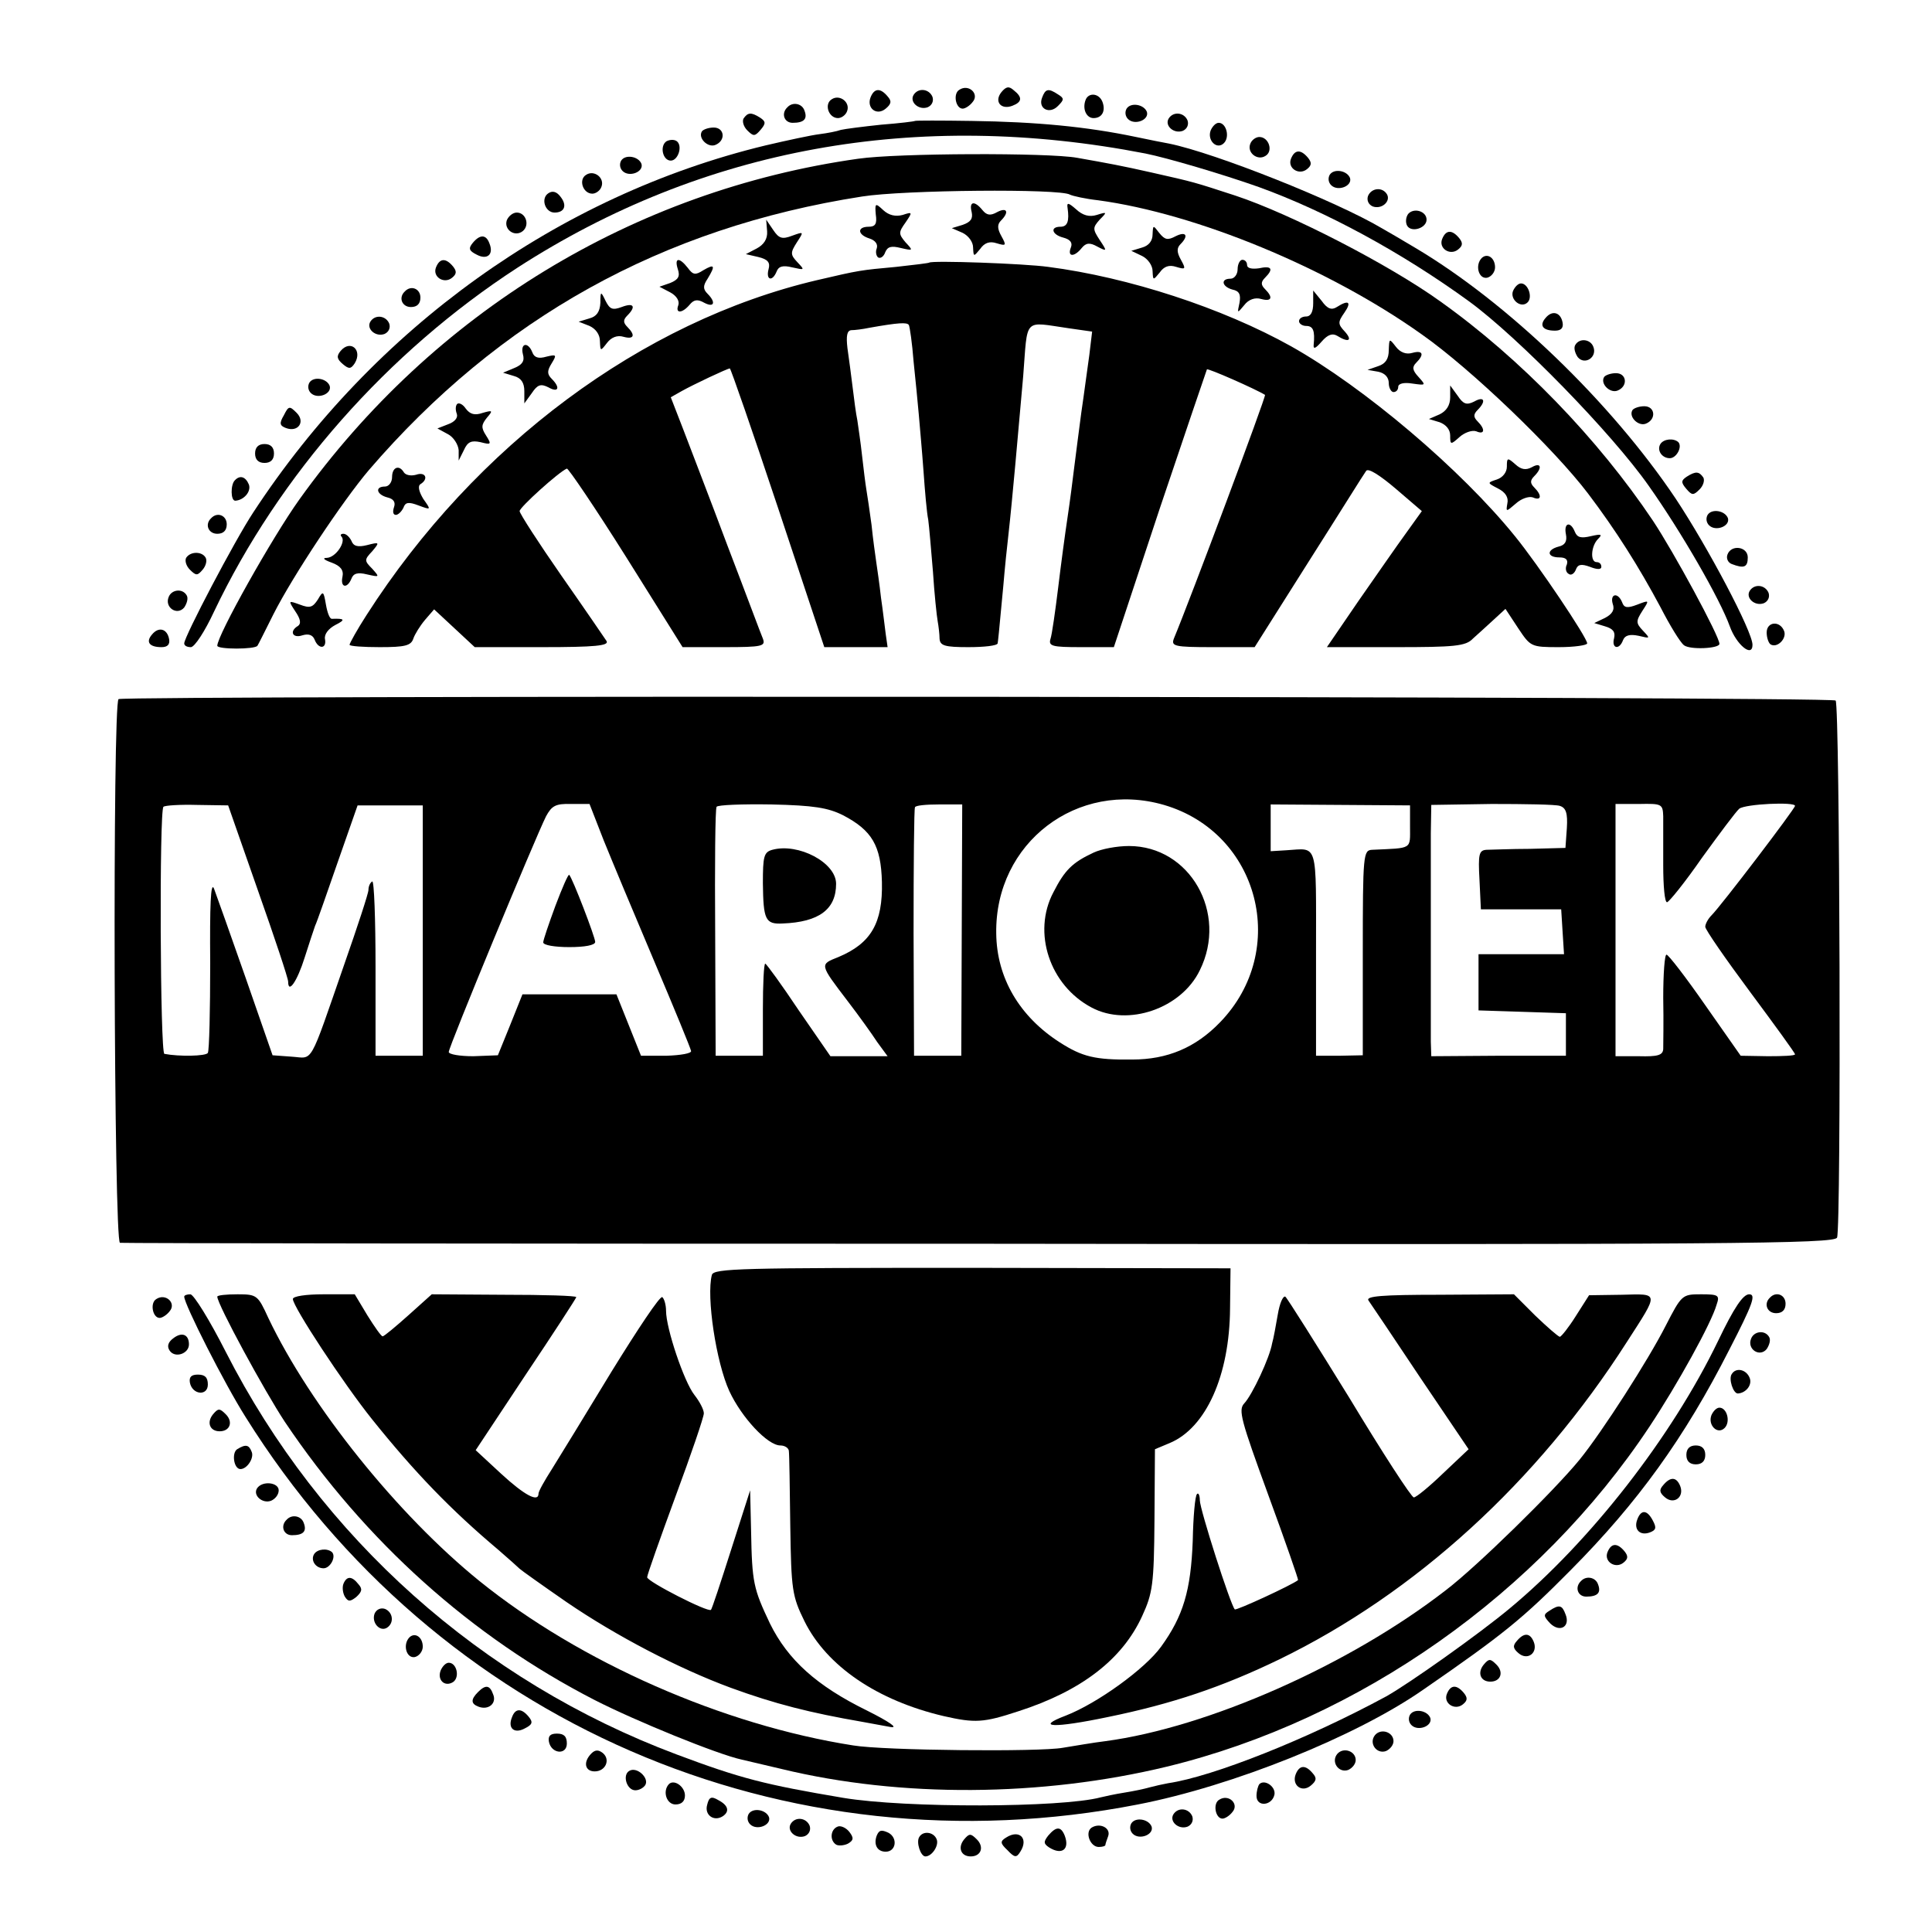 <svg version="1" xmlns="http://www.w3.org/2000/svg" width="545.333" height="545.333" viewBox="0 0 409 409"><path d="M203.1 19c-1.4.8-.8 4 .7 4 .5 0 1.5-.6 2.1-1.4 1.5-1.7-.8-3.9-2.8-2.6zM212 19.5c-1.6 2-.1 3.8 2.3 2.9 2.1-.8 2.2-1.8.3-3.3-1-.9-1.6-.8-2.6.4zM184.3 20.6c-.9 2.3 1.3 4 3.2 2.4 1.2-1 1.3-1.6.4-2.6-1.5-1.8-2.8-1.8-3.6.2zM193.4 20.1c-.9 1.5 1.1 3.3 3 2.6.9-.4 1.3-1.3 1-2.2-.7-1.7-3-2-4-.4zM220.6 20.7c-.9 2.3 1.6 3.6 3.4 1.7 1.3-1.3 1.3-1.6 0-2.4-2.1-1.4-2.7-1.2-3.4.7zM176.1 21c-1.7 1-.7 4 1.3 4 .7 0 1.6-.6 1.9-1.4.8-1.9-1.5-3.7-3.2-2.6zM229.8 21.2c-.7 1.9.2 3.8 1.7 3.8 1.8 0 2.6-1.5 1.9-3.4-.7-1.9-3-2.1-3.6-.4zM166.7 22.7c-1.4 1.3-.7 3.3 1.1 3.3 2.4 0 3.2-.8 2.5-2.6-.5-1.5-2.5-1.9-3.6-.7zM238.5 23c-.4.7-.3 1.6.3 2.2 1.4 1.4 4.5.2 4-1.5-.6-1.6-3.4-2.1-4.3-.7zM157.4 25.1c-.3.6 0 1.7.8 2.5 1.3 1.3 1.6 1.3 2.8-.1 1.2-1.4 1.1-1.8-.1-2.6-1.9-1.2-2.6-1.1-3.5.2zM247.4 25.1c-.9 1.5 1.1 3.3 3 2.6.9-.4 1.3-1.3 1-2.2-.7-1.7-3-2-4-.4zM193.7 25.6c-.1.1-3.3.5-7.2.8-3.8.4-7.7.9-8.5 1.1-.8.3-2.9.7-4.5.9-1.7.2-6.8 1.3-11.5 2.4-43.8 10.6-82.8 38.6-108.4 77.7-3.9 5.9-14.6 26.3-14.6 27.7 0 .5.6.8 1.4.8.8 0 3-3.4 4.9-7.5 13.8-29 36.8-55 64.2-72.8 39.3-25.4 84.6-33.6 133-24.2 4.5.9 16.1 4.3 24 7.1 14.1 5.1 30.2 13.8 44.5 24.2 10.4 7.6 30.2 27.9 38 39 7 9.9 15.1 24 17.2 29.8 1.4 3.9 4.8 6.7 4.8 3.9 0-2.8-9.4-20.6-16.3-31C341 85.1 319.1 64 299.5 52.4c-2.7-1.6-5.9-3.5-7-4.1-9.6-5.7-35.2-15.9-45-17.9-1.1-.2-4.2-.8-7-1.4-10.5-2.2-21.1-3.2-34.8-3.4-6.5-.1-11.9-.1-12 0zM256.3 27.6c-.8 2.1 1.3 4.2 2.8 2.7 1.3-1.3.5-4.3-1.1-4.3-.6 0-1.3.7-1.7 1.6zM148.6 27.8c-.9 1.4 1.2 3.5 2.8 2.9 2.3-.9 2-3.7-.3-3.7-1.1 0-2.2.4-2.5.8zM141.1 29.9c-1.5 1-.8 4.1.9 4.1 1.5 0 2.5-2.9 1.4-4-.5-.5-1.5-.5-2.3-.1zM264.7 30.4c-.8 1.9 1.5 3.7 3.2 2.6 1.7-1 .7-4-1.3-4-.7 0-1.6.6-1.9 1.4z"/><path d="M181.7 33.6c-47.6 6.7-90 32.6-118.3 72.1-5.8 8.1-17.4 28.8-17.4 31 0 .8 8 .8 8.5 0 .1-.1 1.6-3.1 3.4-6.7 4.1-8.1 14.6-23.9 20.2-30.5 27.6-32.1 62-51.3 104.4-57.9 8.8-1.4 41.9-1.7 44-.4.6.3 3.3.9 6 1.2 20.7 2.8 48.7 14.3 68.5 28.4 10.4 7.3 28 24.2 35.2 33.7 5.9 7.8 10.7 15.4 15.3 24 2 3.9 4.2 7.5 5 8.1 1.3 1 7.5.7 7.5-.3 0-1.6-9.7-19.5-14.1-26.1-11.6-17.3-28-34.3-45-46.4-10.7-7.7-31.6-18.5-43.4-22.4-8.9-2.9-8.5-2.8-17.8-4.9-6.2-1.4-8.9-1.9-15.7-3.1-6.1-1.1-38.1-1-46.3.2zM273.3 33.6c-.8 2 1.7 3.6 3.4 2.2 1-.8 1-1.4.2-2.4-1.5-1.8-2.8-1.8-3.6.2zM131.5 34c-.4.7-.3 1.6.3 2.2 1.4 1.4 4.5.2 4-1.5-.6-1.6-3.4-2.1-4.3-.7zM124.1 37c-1.7 1-.7 4 1.3 4 .7 0 1.6-.6 1.9-1.4.8-1.9-1.5-3.7-3.2-2.6zM281.5 37c-.4.7-.3 1.6.3 2.2 1.4 1.4 4.5.2 4-1.5-.6-1.6-3.4-2.1-4.3-.7zM116.1 40.9c-1.7 1.1-.7 4.1 1.3 4.1 2.1 0 2.7-1.5 1.3-3.3-.8-1.1-1.7-1.4-2.6-.8zM289.6 41.5c-.3.9.1 1.8 1 2.2 1.9.7 3.9-1.1 3-2.6-1-1.6-3.3-1.3-4 .4z"/><path d="M185.4 45.4c.3 2-.1 2.6-1.5 2.6-2.5 0-2.4 1.7.2 2.5 1.2.4 1.8 1.2 1.5 2.1-.3.7-.1 1.6.3 1.9.5.3 1.2-.2 1.5-1.1.5-1.2 1.3-1.4 3.3-.9 2.6.6 2.7.6 1-1.2-1.5-1.8-1.5-2.1 0-4.2 1.5-2.2 1.5-2.3-.6-1.6-1.5.4-2.9.1-4.1-1-1.7-1.6-1.8-1.5-1.6.9zM205.7 44.9c.3 1.4-.2 2.1-1.9 2.7l-2.3.7 2.3 1c1.2.6 2.2 1.9 2.2 3.1.1 2 .1 2 1.5.3.9-1.3 2-1.7 3.5-1.2 2 .6 2.1.5 1-1.5-.9-1.6-.9-2.5-.1-3.3 1.8-1.8 1.3-2.9-.8-1.8-1.4.8-2.2.7-3.1-.4-1.7-2.1-2.9-1.9-2.3.4zM226 44c.4 2.8 0 4-1.5 4-2.3 0-1.8 1.7.6 2.3 1.5.4 2 1.1 1.6 2.1-.8 2 .7 2.1 2.3.1.9-1.1 1.7-1.2 3.3-.3 2.1 1.1 2.1 1 .5-1.4-1.5-2.3-1.5-2.6 0-4.3 1.6-1.6 1.6-1.7-.6-1-1.6.5-3 .1-4.4-1.2-1.6-1.4-2-1.5-1.8-.3zM298.1 45.3c-.5.7-.6 1.8-.2 2.5.9 1.5 4.1.5 4.1-1.3s-2.7-2.6-3.9-1.2zM107.3 46.6c-.7 2 1.7 3.7 3.4 2.3 1.5-1.3.6-3.9-1.3-3.9-.8 0-1.7.7-2.1 1.6zM162.4 49c.1 1.6-.7 2.8-2.2 3.6l-2.3 1.2 2.6.6c2.1.5 2.6 1.2 2.2 2.6-.6 2.3.8 2.7 1.7.5.4-1.1 1.3-1.4 3.3-.9 2.7.6 2.7.6 1.1-1.1-1.5-1.6-1.5-2-.1-4.2 1.5-2.3 1.5-2.3-1-1.4-2.1.8-2.8.6-4-1.2l-1.5-2.2.2 2.5zM244 49.6c0 1.4-.8 2.4-2.2 2.8l-2.3.7 2.3 1.1c1.2.6 2.2 2 2.2 3.2.1 2 .1 2 1.5.3.9-1.3 2-1.7 3.5-1.2 2 .6 2.1.5 1-1.5-.9-1.6-.9-2.5-.1-3.3 1.8-1.8 1.2-2.8-1-1.7-1.7.9-2.3.8-3.5-.7-1.3-1.7-1.3-1.7-1.4.3zM305.3 50.6c-.8 2 1.7 3.6 3.4 2.2 1-.8 1-1.4.2-2.4-1.5-1.8-2.8-1.8-3.6.2zM100.1 51.4c-1 1.2-.8 1.7.8 2.5 2.2 1.2 3.7 0 2.7-2.4-.7-1.9-2-1.9-3.5-.1zM313.7 54.6c-1.5 1.5-.7 4.5 1.1 4.2.9-.2 1.7-1.2 1.7-2.2 0-2-1.6-3.1-2.8-2zM92.3 56.6c-.8 2 1.7 3.6 3.4 2.2 1-.8 1-1.4.2-2.4-1.5-1.8-2.8-1.8-3.6.2zM143.5 57c.5 1.5.1 2.2-1.6 2.9l-2.3.8 2.3 1.2c1.3.7 2 1.8 1.7 2.7-.7 1.8.8 1.8 2.4-.1.9-1.1 1.7-1.2 3.1-.4 2.1 1.1 2.5-.1.7-1.9-1-1-1-1.7 0-3.2 1.7-2.8 1.5-3.2-.9-1.8-1.7 1.1-2.2 1-3.3-.5-1.8-2.3-2.9-2.2-2.1.3zM196.7 55.6c-.1.1-3.3.5-7 .9-7.6.7-7.7.7-16.7 2.8-37.1 8.7-72.4 35-95.4 70.9-2 3.1-3.6 6-3.6 6.3 0 .3 2.9.5 6.4.5 5.3 0 6.6-.3 7.1-1.8.3-.9 1.4-2.7 2.5-4l1.9-2.2 4.3 4 4.3 4h14.3c11.2 0 14.2-.3 13.6-1.3-.4-.6-4.7-6.9-9.6-13.9-4.8-6.9-8.8-13.1-8.8-13.6 0-.8 8.3-8.3 10-9 .3-.1 6 8.3 12.6 18.8l11.9 19h8.9c8 0 8.7-.2 8.1-1.8-.4-.9-3.7-9.8-7.5-19.7-3.7-9.9-8-21-9.4-24.7l-2.6-6.7 2.3-1.3c2.5-1.4 9.7-4.8 10.2-4.8.2 0 4.8 13.3 10.2 29.5l9.8 29.5h13.4l-.4-2.8c-.2-1.5-.6-5-1-7.7-.3-2.8-.8-6.1-1-7.5-.2-1.4-.7-4.9-1-7.9-.4-3-.9-6.3-1.1-7.5-.2-1.2-.6-4.4-.9-7.1-.3-2.8-.8-6.1-1-7.5-.3-1.4-.7-4.5-1-7-.3-2.5-.8-6.2-1.1-8.3-.3-2.6-.1-3.7.8-3.8.7 0 2.4-.2 3.8-.5 6.2-1.1 8-1.2 8.4-.6.2.4.7 3.8 1 7.7.4 3.8.9 8.9 1.1 11.2.2 2.4.7 7.8 1 12 .3 4.3.7 8.9 1 10.3.2 1.4.6 6.3 1 11 .3 4.7.8 9.4 1 10.5.2 1.1.4 2.8.4 3.7.1 1.5 1.1 1.8 6.1 1.8 3.3 0 6.1-.3 6.2-.8.1-.7.2-1.4 1.2-12.2.3-3.6.8-8.5 1.1-11 .8-7.1 2-20.9 3.1-33.3 1-12.7-.1-11.6 9.7-10.2l4.9.7-.6 5c-.4 2.7-1.1 8.2-1.7 12.2-.5 3.9-1.2 9.1-1.5 11.6-.3 2.5-.9 7.2-1.4 10.5-.5 3.3-1.4 10-2 15-.6 4.9-1.3 9.8-1.6 10.7-.5 1.6.3 1.8 6.4 1.8h7l9.7-29.3c5.4-16 9.9-29.3 10-29.5.2-.3 10.4 4.2 12.3 5.4.3.2-15.8 43.2-19.3 51.6-.6 1.6.1 1.8 8.2 1.8h8.9l11.5-18.2c6.3-9.9 11.7-18.6 12.1-19.1.4-.7 2.9.9 6.2 3.7l5.6 4.8-3.3 4.6c-1.9 2.6-6.4 9.1-10.1 14.4l-6.7 9.8h14.5c12.5 0 14.9-.2 16.4-1.8 1-.9 3-2.7 4.4-4l2.5-2.3 2.7 4.1c2.6 3.9 2.7 4 8.6 4 3.3 0 6-.4 6-.8 0-1.2-10.4-16.7-15.3-22.7-11.4-14.1-31.9-31.5-47.4-40.2-14.5-8.1-34.4-14.6-51.4-16.8-5-.7-24.6-1.4-25.2-.9zM262 57c0 1.1-.7 2-1.5 2-2.2 0-1.8 1.7.4 2.3 1.5.3 1.8 1.1 1.5 2.8-.5 2.3-.5 2.3 1 .5.9-1.2 2.3-1.7 3.6-1.3 2.2.6 2.6-.3.8-2.1-.9-.9-.9-1.5 0-2.4 1.9-1.9 1.4-2.6-1.3-2-1.5.2-2.5 0-2.5-.7 0-.6-.4-1.1-1-1.1-.5 0-1 .9-1 2zM320.3 61.6c-.7 1.8 1.7 3.8 3.1 2.4 1.1-1.1.1-4-1.4-4-.6 0-1.3.7-1.7 1.6zM85.7 61.7C84.3 63 85.1 65 87 65c1.3 0 2-.7 2-2 0-1.9-2-2.7-3.3-1.3zM127.1 64.1c-.1 1.9-.8 2.9-2.3 3.3l-2.3.7 2.3.9c1.3.6 2.2 1.8 2.2 3.2.1 2.2.1 2.2 1.5.4.9-1.2 2.2-1.7 3.5-1.3 2.2.6 2.6-.3.8-2.1-.9-.9-.9-1.5 0-2.4 1.9-1.9 1.4-2.8-1.2-1.8-1.9.7-2.5.5-3.4-1.3-1-2.1-1.1-2.1-1.1.4zM278 64.2c0 1.8-.5 2.8-1.5 2.8-.8 0-1.5.4-1.5 1 0 .5.7 1 1.5 1 1.5 0 1.9 1 1.6 4-.1 1 .4.8 1.7-.7 1.3-1.5 2.3-1.8 3.3-1.2 2.4 1.5 3.3 1 1.6-.9-1.5-1.6-1.5-2-.1-4 1.6-2.3.9-2.8-1.6-1.2-1.1.7-2 .4-3.2-1.3l-1.8-2.2v2.7zM327.2 67.3c-1.4 1.6-.6 2.7 2 2.7 1.3 0 1.8-.6 1.6-1.7-.4-2.2-2.2-2.7-3.6-1zM78.4 68.1c-.9 1.5 1.1 3.3 3 2.6.9-.4 1.3-1.3 1-2.2-.7-1.7-3-2-4-.4zM294 74.1c0 1.9-.7 2.9-2.2 3.4l-2.3.8 2.3.4c1.4.3 2.2 1.2 2.2 2.4 0 1 .5 1.9 1 1.9.6 0 1-.5 1-1.1 0-.7 1.2-1 3-.7 2.9.4 2.9.4 1.3-1.4-1.3-1.4-1.4-2.1-.5-3 1.8-1.8 1.4-2.7-.8-2.1-1.3.4-2.6-.1-3.5-1.3-1.4-1.8-1.4-1.8-1.5.7zM333.5 73c-.4.6-.1 1.7.5 2.6 1.5 1.8 4.2 0 3.3-2.2-.6-1.6-2.9-1.9-3.8-.4zM72.1 74.3c-.9 1.1-.8 1.7.5 2.8 1.3 1.1 1.7 1 2.5-.2 1.7-2.8-.9-5.1-3-2.6z"/><path d="M110.7 75c.4 1.4-.1 2.2-1.8 2.9l-2.4 1 2.3.7c1.5.4 2.2 1.4 2.2 3.2v2.6l1.6-2.2c1.2-1.8 1.9-2 3.5-1.2 2.1 1.2 2.6.1.7-1.8-1-1-1-1.7 0-3.3 1.1-1.8 1-1.9-1.1-1.4-1.7.5-2.6.2-3-.9-.9-2.3-2.6-2-2 .4zM339.6 79.8c-.9 1.4 1.2 3.5 2.8 2.9 2.3-.9 2-3.7-.3-3.7-1.1 0-2.2.4-2.5.8zM65.5 81c-.4.7-.3 1.6.3 2.2 1.4 1.4 4.5.2 4-1.5-.6-1.6-3.4-2.1-4.3-.7zM307 84.1c0 1.7-.8 2.9-2.2 3.6l-2.3 1 2.3.7c1.3.5 2.2 1.5 2.2 2.8 0 2 .1 2 2 .3 1-.9 2.6-1.5 3.5-1.2 1.8.8 2-.4.3-2.1-.9-.9-.9-1.5 0-2.4 1.9-1.9 1.4-3-.7-1.8-1.6.8-2.3.6-3.5-1.2l-1.6-2.2v2.5zM96.8 85.5c-.4.4-.4 1.3-.1 2.1.3.8-.4 1.7-1.8 2.2l-2.3.9 2.2 1.2c1.2.6 2.2 2.2 2.3 3.4v2.2l1.1-2.2c.8-1.8 1.6-2.1 3.5-1.7 2.3.6 2.4.5 1.2-1.4-1.1-1.7-1-2.3.2-3.8 1.3-1.5 1.2-1.6-.9-1-1.7.6-2.7.3-3.6-.9-.6-.9-1.4-1.3-1.8-1zM60.1 87.9c-1 1.7-.9 2.2.4 2.7 2.6 1 4.2-1.3 2.3-3.2-1.5-1.5-1.7-1.5-2.7.5zM345.6 86.8c-.9 1.4 1.2 3.5 2.8 2.9 2.3-.9 2-3.7-.3-3.7-1.1 0-2.2.4-2.5.8zM351.5 94c-.8 1.3.3 3 2 3 1.4 0 2.7-2.4 1.8-3.4-1-.9-3.1-.7-3.8.4zM54 96c0 1.3.7 2 2 2s2-.7 2-2-.7-2-2-2-2 .7-2 2zM319 98.8c0 1.2-.9 2.3-2.1 2.7-2.1.7-2.1.7.2 1.9 1.6.8 2.3 1.9 2 3.2-.3 1.8-.3 1.8 1.8 0 1.1-1 2.7-1.6 3.6-1.3 1.8.8 2-.4.3-2.1-.9-.9-.9-1.5 0-2.4 1.8-1.8 1.4-3-.5-1.9-1.3.7-2.3.5-3.5-.6-1.7-1.5-1.8-1.4-1.8.5zM83 101c0 1.1-.7 2-1.5 2-2.2 0-1.8 1.7.5 2.3 1.3.3 1.8 1 1.4 2.1-.3.9-.2 1.6.4 1.6.5 0 1.2-.7 1.6-1.5.4-1.2 1.1-1.3 3.2-.5 2.7 1 2.7 1 1-1.4-.9-1.5-1.2-2.7-.6-3.1 1.8-1.1 1.1-2.7-.9-2-1.1.3-2.2.1-2.6-.5-1-1.7-2.5-1.1-2.5 1zM357.1 100.9c-1.2.8-1.3 1.2-.1 2.6 1.2 1.4 1.5 1.4 2.8.1.8-.8 1.1-1.9.8-2.5-.9-1.3-1.6-1.4-3.5-.2zM49.7 101.7c-.9.9-.9 4.3.1 4.3 1.8-.1 3.4-1.9 2.9-3.4-.7-1.7-1.9-2.1-3-.9zM361.5 109c-.4.7-.3 1.6.3 2.2 1.4 1.4 4.5.2 4-1.5-.6-1.6-3.4-2.1-4.3-.7zM44.7 109.7c-1.4 1.3-.6 3.3 1.3 3.3 1.3 0 2-.7 2-2 0-1.9-2-2.7-3.3-1.3zM331.5 113.1c.3 1.5-.2 2.3-1.5 2.6-2.7.7-2.5 2.3.1 2.3 1.4 0 1.9.5 1.6 1.5-.4.8-.2 1.7.4 2 .5.4 1.2-.1 1.5-.9.4-1.1 1.1-1.3 3-.6 1.5.6 2.4.6 2.4 0s-.4-1-1-1c-1.4 0-1.2-3.4.3-4.9 1-1 .7-1.1-1.5-.6-2.1.5-2.9.3-3.4-.9-.9-2.3-2.4-2-1.9.5zM72.3 113.6c1 1.1-1.2 4.4-3.1 4.5-1 0-.7.4 1 1 1.9.7 2.6 1.6 2.3 3-.5 2.3 1 2.6 1.9.4.4-1.1 1.3-1.4 3.3-.9 2.7.6 2.7.6 1.1-1.2-1.7-1.7-1.7-1.9 0-3.7 1.6-1.9 1.6-2-1.1-1.3-2 .5-2.9.2-3.3-.9-.4-.8-1.1-1.5-1.7-1.5-.6 0-.7.3-.4.6zM365.7 117.4c-.3.8.1 1.7.9 2 2.6 1 3.4.7 3.4-1.4 0-2.3-3.5-2.8-4.3-.6zM39.4 118.1c-.3.6 0 1.7.8 2.5 1.3 1.3 1.6 1.3 2.7 0 .7-.8 1-2 .6-2.6-.8-1.3-3.2-1.3-4.1.1zM370.4 125.1c-.9 1.5 1.1 3.3 3 2.6.9-.4 1.3-1.3 1-2.2-.7-1.7-3-2-4-.4zM35.7 126.4c-.9 2.2 1.8 4 3.3 2.2.6-.9.9-2 .5-2.6-.9-1.5-3.2-1.2-3.8.4zM67.3 126.9c-1.1 1.7-1.7 1.9-3.8 1.1-2.5-.9-2.5-.9-1 1.4 1.1 1.6 1.3 2.6.6 3.1-1.9 1.1-1.2 2.7.9 2 1.3-.4 2.2-.1 2.6.9.8 2.1 2.6 2 2.2-.1-.2-1 .7-2.2 2.2-3 2.2-1.1 2-1.4-.7-1.3-.5.1-1-1.3-1.3-3-.5-2.9-.6-3-1.7-1.1zM341.4 127.8c.5 1.3-.1 2.2-1.6 3l-2.3 1.1 2.3.7c1.7.5 2.2 1.2 1.9 2.5-.6 2.2 1.1 2.6 1.9.4.4-1 1.4-1.3 3.3-.9 2.5.6 2.5.6.9-1.1-1.5-1.6-1.5-2-.1-4.2 1.5-2.3 1.5-2.3-1.1-1.3-2.1.8-2.8.7-3.2-.5-.9-2.2-2.6-1.8-2 .3zM374 133.9c0 1.1.4 2.2.8 2.5 1.4.9 3.5-1.2 2.9-2.8-.9-2.3-3.7-2-3.7.3zM32.2 134.3c-1.4 1.6-.6 2.7 2 2.7 1.3 0 1.8-.6 1.6-1.7-.4-2.2-2.2-2.7-3.6-1zM25.1 148c-1.3.8-1 115 .3 115.1.6.1 82.5.2 181.9.2 159.9.2 181 0 181.6-1.3.9-2.1.6-112.8-.3-113.7-.8-.9-362.3-1.1-363.5-.3zm221.3 22.4c20.2 5.9 26.6 30.8 11.9 46-5.2 5.4-11.2 7.9-18.6 7.9-7.9.1-10.6-.6-15.3-3.6-8.6-5.5-13.4-13.7-13.5-23.1-.3-19.2 17.2-32.5 35.5-27.2zM54.6 188.5c3.5 9.9 6.4 18.6 6.4 19.3 0 2.7 1.9 0 3.5-5.1.9-2.8 1.9-5.9 2.2-6.7.4-.8 2.5-6.9 4.8-13.5l4.2-12h13.8v53h-10v-18.7c0-10.2-.3-18.4-.7-18.2-.5.3-.8 1.1-.8 1.8s-2.3 7.7-5.1 15.7c-7.6 21.9-6.5 19.9-11.1 19.6l-4.1-.3L52 207c-3.2-9.1-6.2-17.6-6.7-18.9-.7-1.6-.9 3.6-.8 15.8 0 10-.2 18.5-.5 19-.4.7-6.1.8-9.2.2-.9-.1-1.1-51.5-.2-52.3.3-.3 3.5-.5 7.1-.4l6.6.1 6.3 18zm73.2-10.6c1.7 4.2 6.5 15.7 10.7 25.6 4.2 9.9 7.7 18.4 7.8 19 .1.5-2.2.9-5.2 1h-5.4l-2.6-6.5-2.6-6.5h-19.9L108 217l-2.6 6.4-5.2.2c-2.9 0-5.2-.4-5.2-.9 0-1.1 18.3-45.3 20.6-49.9 1.2-2.2 2-2.7 5.3-2.6h3.9l3 7.7zm50.7-5.3c6.1 3.2 8 6.4 8.2 14.1.2 8.7-2.3 13-9.2 15.9-4 1.6-4.1 1.4 2 9.4 2.3 3 5.1 6.9 6.2 8.6l2.2 3h-12.1l-6.7-9.7c-3.6-5.4-6.8-9.8-7.1-9.9-.3 0-.5 4.4-.5 9.7v9.8h-10l-.1-26c-.1-14.3 0-26.3.3-26.7.2-.4 5.4-.6 11.6-.5 9 .2 12 .7 15.2 2.3zm25.1 24.3l-.1 26.6h-10l-.1-26c0-14.3.1-26.3.3-26.6.1-.4 2.4-.6 5.1-.6h4.9l-.1 26.6zm94.9-21.9c0 4.9.6 4.5-8 4.9-1.9.1-2 .8-2 21.8v21.7l-4.9.1h-5v-21.8c0-23.9.5-22.1-6.3-21.7l-3.3.2v-9.9l14.8.1 14.7.1v4.5zm31.7-4.4c1.3.4 1.7 1.5 1.5 4.7l-.3 4.2-7.5.2c-4 0-8.2.2-9.2.2-1.6.1-1.8.9-1.5 6.3l.3 6.3h17l.3 4.8.3 4.7H313v11.9l9.3.3 9.2.3v9h-14.2l-14.3.1-.1-3.1v-44.1l.1-6 12.8-.2c7 0 13.5.1 14.4.4zm21.9 2.2v10.4c0 4.3.3 7.8.8 7.8.4 0 3.8-4.2 7.4-9.4 3.7-5.1 7.2-9.8 7.9-10.4 1.3-1 11.8-1.5 11.8-.6 0 .6-15.6 21.1-17.7 23.2-.7.7-1.3 1.8-1.3 2.4 0 .6 4.3 6.8 9.5 13.8 5.2 7 9.5 12.9 9.5 13.2 0 .3-2.6.4-5.7.4l-5.8-.1-7.5-10.7c-4.1-5.9-7.8-10.7-8.2-10.7-.4-.1-.7 4.1-.7 9.1.1 5.1 0 10 0 10.9-.1 1.3-1.2 1.6-5.1 1.5h-5v-53.4h5c4.8-.1 5 0 5.1 2.6z"/><path d="M231.5 180.5c-4.5 2.1-6.1 3.7-8.5 8.4-4.5 8.5-.8 19.7 8.1 24.4 7.7 4.1 19 .2 22.9-7.9 6-12.1-2.1-26.3-15-26.3-2.5 0-5.8.6-7.5 1.4zM117.6 191.7c-1.4 3.8-2.6 7.3-2.6 7.8 0 .6 2.5 1 5.5 1 3.3 0 5.5-.4 5.5-1.1 0-1-4.8-13.5-5.5-14.2-.2-.2-1.5 2.8-2.9 6.5zM163.5 179.9c-1.8.5-2 1.4-2 7.1.1 7.7.5 8.7 4.2 8.5 7.7-.3 11.3-3 11.3-8.4 0-4.5-8-8.7-13.5-7.2zM150.7 269.9c-1.2 4.6.9 18.5 3.7 24.6 2.6 5.6 8.1 11.5 10.8 11.5 1 0 1.8.6 1.8 1.2.1.7.2 7.8.3 15.8.2 13.6.4 14.9 3 20.2 4.7 9.5 15.4 16.8 29.5 20.1 6.6 1.5 8.4 1.4 15.7-1 13.4-4.3 22.1-11 26.3-20.2 2.2-4.8 2.5-6.6 2.6-20.3l.1-15 3.1-1.3c7.7-3.2 12.7-14.3 12.8-28.5l.1-8.5-54.7-.1c-48.9 0-54.7.1-55.1 1.5zM33.1 275c-1.4.8-.8 4 .7 4 .5 0 1.5-.6 2.1-1.4 1.5-1.7-.8-3.9-2.8-2.6z"/><path d="M39 274.5c0 1.6 8.5 18.4 13 25.5 40.4 64.6 114.1 96.6 188.9 82 20.1-3.9 46.2-14.4 60.4-24.3 17.1-11.8 21.1-15.1 31.2-25.3 14.2-14.3 24.1-28 33.6-46.7 5-9.7 5.7-11.7 4.2-11.7-1.3 0-3.2 2.8-6.6 9.9-9.8 20.3-27 42.4-44.1 56.6-6.6 5.5-21.3 15.9-26.1 18.6-16.6 9-36.7 17-46.2 18.4-1.1.2-2.9.6-4 .9-1 .3-3.4.8-5.3 1.1-1.9.3-4.2.8-5 1-8.3 2.2-41.3 2.3-54.5.1-16.6-2.8-21.7-4.1-35.3-9.2-41.3-15.5-75.3-45.8-95.4-85.2-3.4-6.7-6.8-12.2-7.5-12.2-.7 0-1.3.2-1.3.5z"/><path d="M46 274.5c0 1.6 10 20 14.3 26.5 17 25.3 39.5 45.5 65.6 58.9 8.6 4.4 26 11.5 31.1 12.6.8.2 4.7 1.1 8.5 2 25.2 6.1 55 5.9 81.5-.5 40.8-9.9 78.8-36.7 102.2-72 5.9-8.9 13.1-21.9 14.2-25.8.7-2 .4-2.2-3.3-2.2-4 0-4.1.1-7.5 6.7-3.6 7.1-13.4 22.4-18.2 28.3-5.3 6.5-21.8 22.7-28.4 27.7-20.4 15.8-50.3 29-72 31.9-2.5.3-6.5 1-9 1.4-4.8.9-37.9.6-44.4-.5-27.5-4.3-57.8-17.6-79.1-34.8-17.3-14-35.8-37-44.7-55.7-2.2-4.8-2.4-5-6.5-5-2.4 0-4.3.2-4.3.5z"/><path d="M62 275c0 1.6 10.7 17.9 16.8 25.5 8.9 11.1 16.6 19.1 26.7 27.6 2.2 1.9 4.2 3.7 4.5 4 .3.3 4.8 3.5 10 7.1 10.4 7.1 23.6 14 34.7 18.1 9.3 3.4 16.8 5.3 27.8 7.2 1.7.3 4.4.8 6 1.1 1.8.3-.2-1.1-5-3.5-10.6-5.2-16.7-10.7-20.5-18.4-3.5-7.4-3.8-8.6-4-19.7l-.2-8.5-4 12.5c-2.2 6.9-4.1 12.7-4.3 12.8-.6.6-13.5-6-13.5-6.9 0-.5 2.7-8.1 6-17.1 3.3-8.9 6-16.8 6-17.6 0-.8-.9-2.5-2-3.9-2.2-2.8-6-14.1-6-17.8 0-1.3-.4-2.6-.8-2.9-.5-.3-5.2 6.8-10.7 15.7-5.4 8.9-11.1 18.2-12.6 20.6-1.6 2.5-2.9 4.8-2.9 5.3 0 1.9-2.9.4-7.9-4.2l-5.4-5 10.6-16c5.9-8.8 10.7-16.2 10.7-16.4 0-.3-6.9-.5-15.3-.5l-15.3-.1-4.9 4.4c-2.8 2.5-5.2 4.5-5.5 4.5-.3 0-1.7-2-3.2-4.4l-2.7-4.5h-6.6c-3.7 0-6.5.4-6.5 1zM270.5 278.3c-.4 2.3-.9 5.1-1.2 6.1-.5 3-4.2 10.9-5.9 12.7-1.3 1.4-.7 3.5 5.1 19.4 3.6 9.8 6.4 17.9 6.3 18-1.2 1-13.1 6.5-13.4 6.2-.9-.9-7.4-21.2-7.4-23.1 0-1-.3-1.7-.6-1.3-.4.3-.8 4.8-.9 9.9-.4 10.5-2 15.9-6.7 22.4-3.4 4.7-13.5 12-20.2 14.6-6.6 2.5-2.6 2.7 8.9.3 13.7-2.8 24.3-6.4 36.3-12.2 28.8-14 54.6-37.5 73.6-67.2 6.9-10.7 6.9-10.2-1.1-10l-6.9.1-2.8 4.4c-1.5 2.4-3.1 4.4-3.4 4.4-.4-.1-2.7-2.1-5.2-4.5l-4.5-4.5-15.8.1c-12.2 0-15.6.3-15 1.2.5.7 5.4 8 11 16.4l10.2 15.1-5.4 5.1c-2.9 2.8-5.7 5.1-6.2 5.1s-6.6-9.4-13.6-21c-7.1-11.5-13.2-21.2-13.6-21.5-.5-.2-1.2 1.4-1.6 3.8zM374.7 274.7c-1.4 1.3-.6 3.3 1.3 3.3 1.3 0 2-.7 2-2 0-1.9-2-2.7-3.3-1.3zM36.7 283.3c-1.1.8-1.4 1.7-.8 2.6 1.1 1.7 4.1.7 4.1-1.3 0-2.1-1.5-2.7-3.3-1.3zM370.7 283.4c-.9 2.2 1.8 4 3.3 2.2.6-.9.9-2 .5-2.6-.9-1.5-3.2-1.2-3.8.4zM366.6 290.9c-.7 1 .3 4.1 1.3 4.1 1.7-.1 3.1-1.8 2.5-3.3-.7-1.8-2.9-2.3-3.8-.8zM40.2 292.7c.5 2.6 3.8 2.9 3.8.4 0-1.5-.6-2.1-2.1-2.1-1.4 0-1.9.5-1.7 1.7zM45.1 299.4c-1.4 1.7-.7 3.6 1.4 3.6 2.2 0 2.9-2 1.3-3.6-1.3-1.3-1.6-1.3-2.7 0zM362.3 299.6c-.8 2.1 1.3 4.2 2.8 2.7 1.3-1.3.5-4.3-1.1-4.3-.6 0-1.3.7-1.7 1.6zM50.2 306.8c-1.2.8-.7 4.2.7 4.2s2.9-2.3 2.4-3.6c-.6-1.6-1.3-1.7-3.1-.6zM357 308c0 1.3.7 2 2 2s2-.7 2-2-.7-2-2-2-2 .7-2 2zM352.1 314.4c-.9 1-.8 1.6.4 2.6 1.9 1.6 4.1-.1 3.2-2.4-.8-2-2.1-2-3.6-.2zM54.4 315.1c-.9 1.5 1.2 3.3 3 2.6.9-.4 1.6-1.3 1.6-2.2 0-1.7-3.5-2.1-4.6-.4zM346.6 321.7c-.8 2.1.6 3.5 2.7 2.7 1.3-.5 1.4-1 .6-2.5-1.2-2.3-2.5-2.4-3.3-.2zM60.7 321.7c-1.4 1.3-.7 3.3 1.1 3.3 2.4 0 3.2-.8 2.5-2.6-.5-1.5-2.5-1.9-3.6-.7zM340.3 328.6c-.8 2 1.7 3.6 3.4 2.2 1-.8 1-1.4.2-2.4-1.5-1.8-2.8-1.8-3.6.2zM66.5 329c-.8 1.3.3 3 2 3 1.4 0 2.7-2.4 1.8-3.4-1-.9-3.1-.7-3.8.4zM72.7 335.3c-.3.8-.1 2 .3 2.7.7 1.1 1.1 1.1 2.4.1 1.2-1.1 1.4-1.7.5-2.7-1.4-1.8-2.5-1.8-3.2-.1zM334.7 334.7c-1.4 1.3-.7 3.3 1.1 3.3 2.4 0 3.2-.8 2.5-2.6-.5-1.5-2.5-1.9-3.6-.7zM79.3 341.6c-.7 1.9 1.1 3.9 2.6 3 1.6-1 1.3-3.3-.4-4-.9-.3-1.8.1-2.2 1zM328 341c-1.3.8-1.3 1.1.2 2.7 2.1 2 4.3.6 3.2-2-.7-1.9-1.3-2.1-3.4-.7zM86.7 346.6c-1.5 1.5-.7 4.5 1.1 4.2.9-.2 1.7-1.2 1.7-2.2 0-2-1.6-3.1-2.8-2zM321.1 347.4c-.9 1-.8 1.6.4 2.6 1.9 1.6 4.1-.1 3.2-2.4-.8-2-2.1-2-3.6-.2zM314.1 352.4c-1.4 1.7-.7 3.6 1.4 3.6 2.2 0 2.9-2 1.3-3.6-1.3-1.3-1.6-1.3-2.7 0zM93.3 353.6c-.8 2 .8 3.6 2.6 2.5 1.5-1 .8-4.1-.9-4.1-.6 0-1.3.7-1.7 1.6zM101.2 358.2c-1.6 1.6-1.5 2.5.1 3.1 2.1.8 3.9-.7 3.1-2.6-.7-2-1.6-2.1-3.2-.5zM306.3 358.6c-.8 2 1.7 3.6 3.4 2.2 1-.8 1-1.4.2-2.4-1.5-1.8-2.8-1.8-3.6.2zM108.4 363.5c-1 2.4.5 3.6 2.7 2.4 1.6-.8 1.8-1.3.8-2.5-1.5-1.8-2.8-1.8-3.5.1zM298.5 363c-.4.7-.3 1.6.3 2.2 1.4 1.4 4.5.2 4-1.5-.6-1.6-3.4-2.1-4.3-.7zM291.1 367.3c-1.4 1.7.3 4.1 2.3 3.4.9-.4 1.6-1.3 1.6-2.1 0-1.9-2.6-2.8-3.9-1.3zM116.2 368.7c.5 2.6 3.8 2.9 3.8.4 0-1.5-.6-2.1-2.1-2.1-1.4 0-1.9.5-1.7 1.7zM125.2 371.2c-1.8 1.8-1.4 3.8.7 3.8 2.3 0 3.4-2.5 1.7-3.9-.9-.7-1.6-.7-2.4.1zM283.1 371.3c-1.4 1.7.3 4.1 2.3 3.4.9-.4 1.6-1.3 1.6-2.1 0-1.9-2.6-2.8-3.9-1.3zM133.2 374.9c-1.5.9-.5 4.1 1.3 4.1.8 0 1.7-.5 2.1-1.1.9-1.5-1.8-4-3.4-3zM274.3 375.6c-.9 2.3 1.3 4 3.2 2.4 1.2-1 1.3-1.6.4-2.6-1.5-1.8-2.8-1.8-3.6.2zM141.6 377.7c-1.4 1.5-.5 4.3 1.4 4.3 1.3 0 2-.7 2-1.9 0-1.9-2.3-3.5-3.4-2.4zM266.6 377.7c-.3.4-.6 1.5-.6 2.5 0 2.4 3.3 2.1 3.8-.3.3-1.7-2.1-3.3-3.2-2.2zM149.7 382.1c-.6 2.1 1.4 3.6 3.3 2.4 1.5-1 1.2-2.3-.9-3.4-1.5-.9-2-.7-2.4 1zM258.1 381c-1.4.8-.8 4 .7 4 .5 0 1.5-.6 2.1-1.4 1.5-1.7-.8-3.9-2.8-2.6zM158.5 384c-.4.7-.3 1.6.3 2.2 1.4 1.4 4.5.2 4-1.5-.6-1.6-3.4-2.1-4.3-.7zM248.4 384.1c-.9 1.5 1.1 3.3 3 2.6.9-.4 1.3-1.3 1-2.2-.7-1.7-3-2-4-.4zM167.4 386.1c-.9 1.5 1.1 3.3 3 2.6.9-.4 1.3-1.3 1-2.2-.7-1.7-3-2-4-.4zM239.5 386c-.4.7-.3 1.6.3 2.2 1.4 1.4 4.5.2 4-1.5-.6-1.6-3.4-2.1-4.3-.7zM177.3 386.7c-1.5.6-1.7 2.9-.3 3.8.5.3 1.7.2 2.5-.2 1.2-.7 1.3-1.2.3-2.5-.7-.9-1.9-1.4-2.5-1.1zM231.1 386.9c-1.5 1-.3 4.1 1.5 4.1.8 0 1.4-.2 1.4-.4s.3-1.1.6-1.9c.6-1.7-1.7-2.9-3.5-1.8zM185.6 388.6c-.7 1.9.1 3.4 1.9 3.4 2.2 0 2.6-2.9.6-4-1.5-.7-2-.6-2.5.6zM221.9 388.6c-1 1.3-1 1.7.2 2.5 2.7 1.7 4.4.4 3.3-2.5-.8-2-1.8-2-3.5 0zM194.6 388.9c-.7 1.1.3 4.1 1.3 4.1 1.4 0 2.9-2.3 2.4-3.6-.6-1.6-2.9-1.9-3.7-.5zM204.1 389.4c-1.4 1.7-.7 3.6 1.4 3.6 2.2 0 2.9-2 1.3-3.6-1.3-1.3-1.6-1.3-2.7 0zM213 389c-1.3.8-1.3 1.2.3 2.7 1.5 1.6 1.9 1.6 2.7.3 1.8-2.8-.2-4.8-3-3z"/></svg>